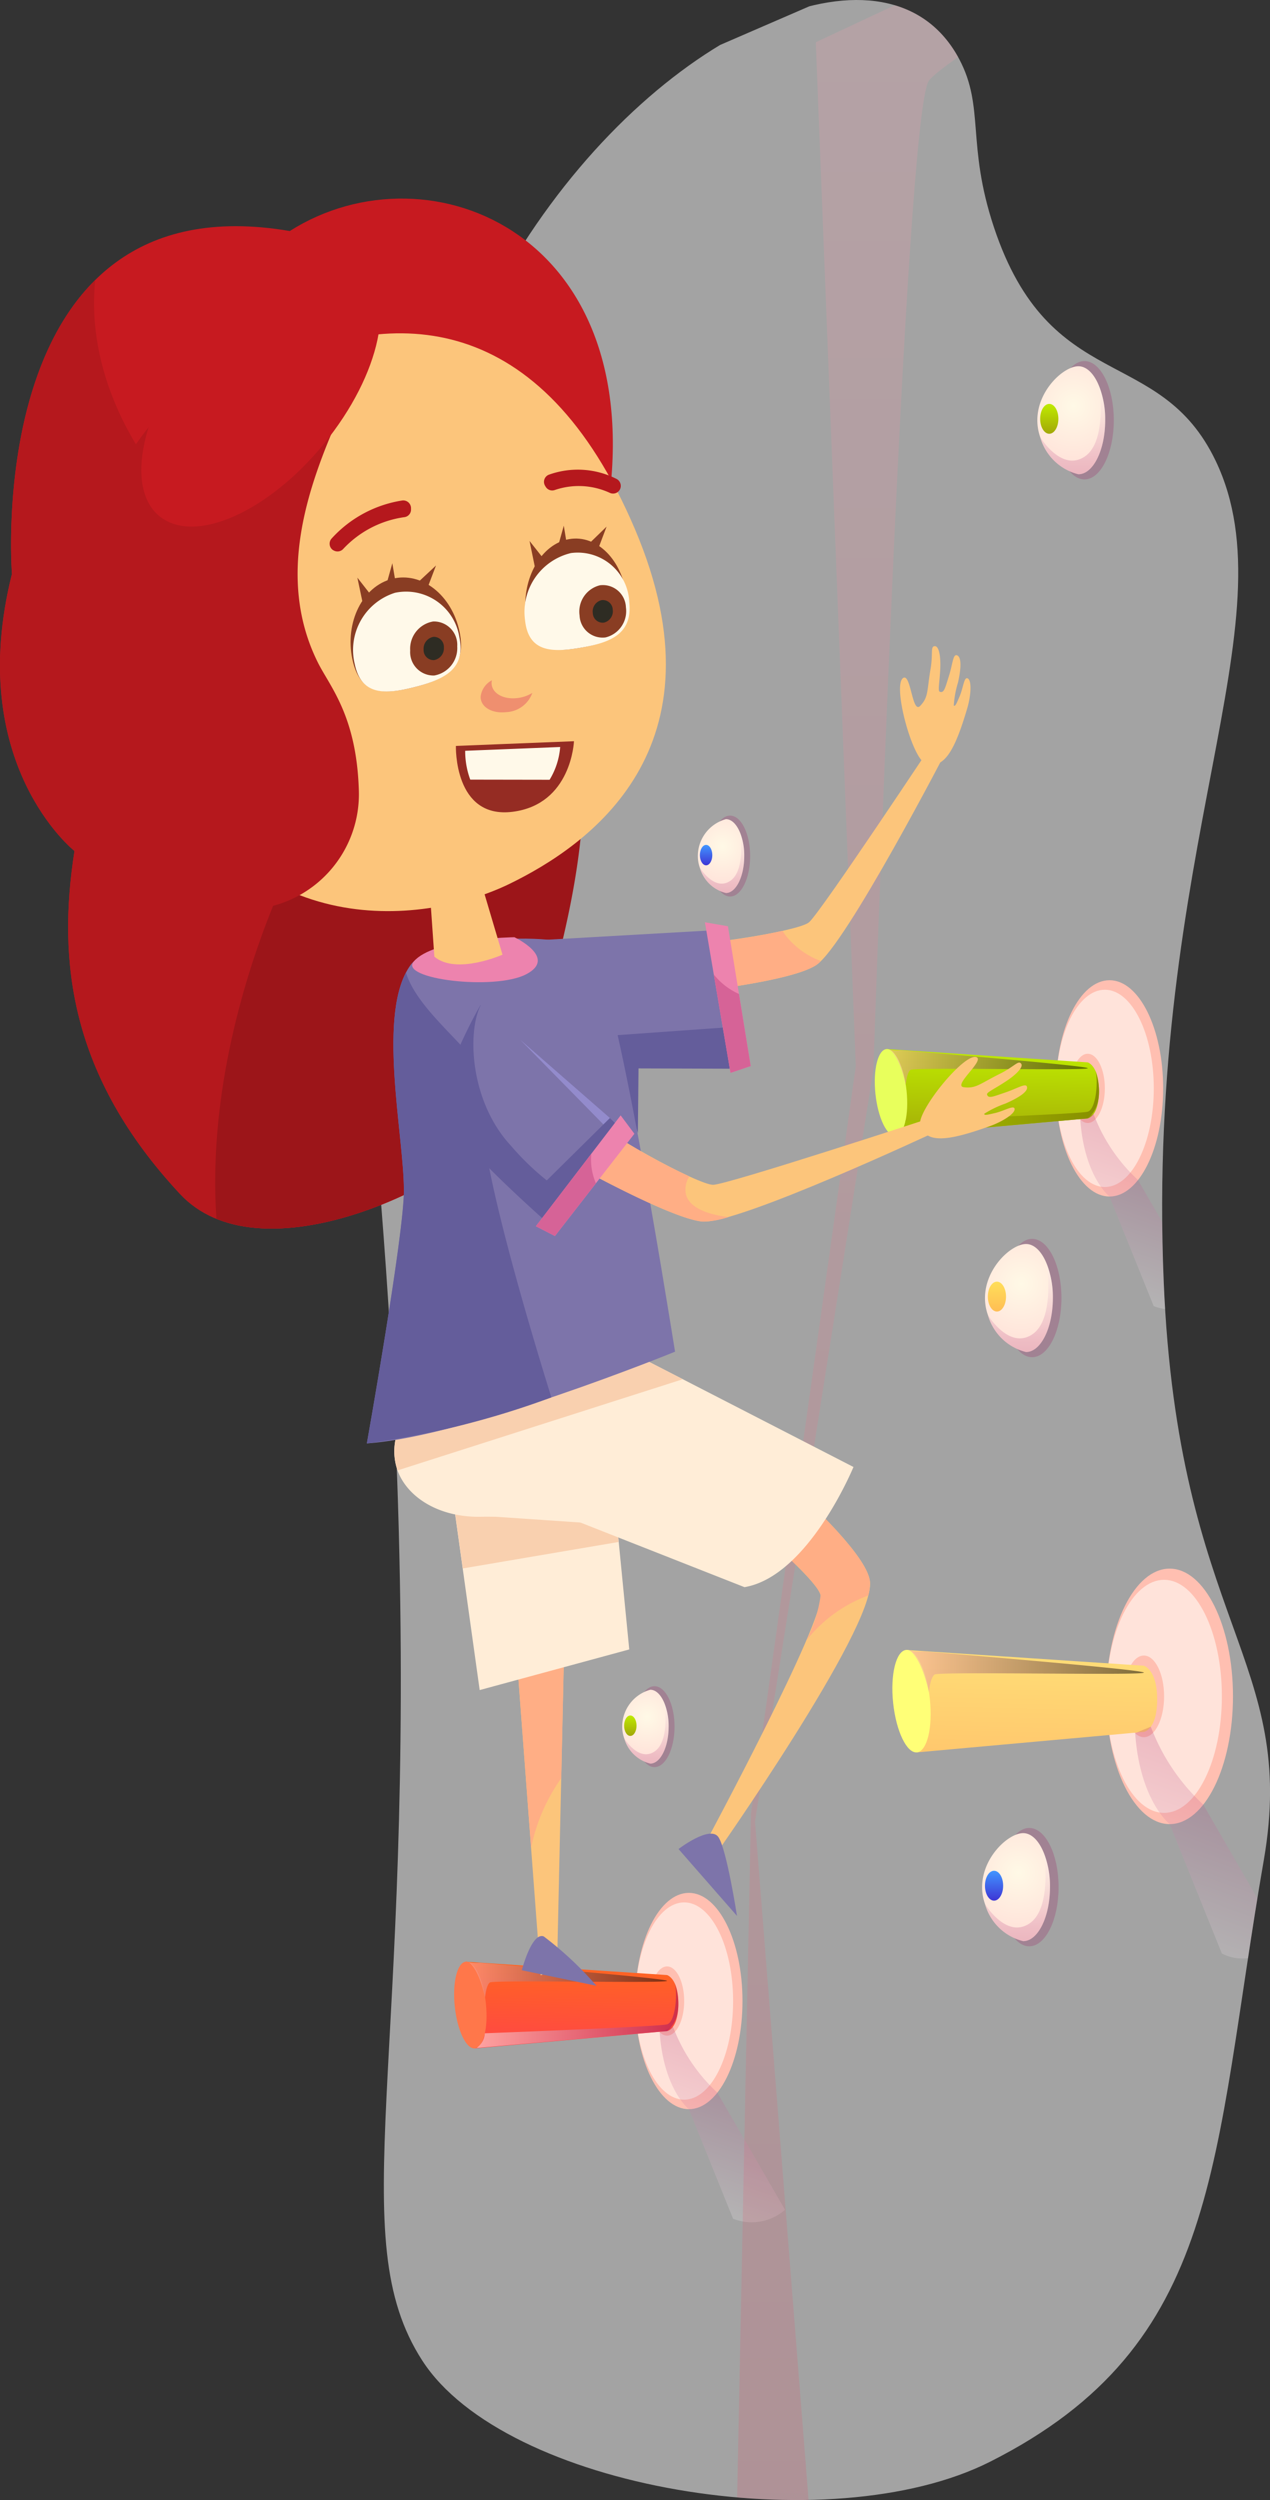 <svg xmlns="http://www.w3.org/2000/svg" xmlns:xlink="http://www.w3.org/1999/xlink" width="73.412" height="144.474" viewBox="0 0 73.412 144.474"><rect x="0" y="0" width="73.412" height="144.474" fill="#333333" stroke="none"/><defs><style>.a{fill:none;}.b{clip-path:url(#a);}.c{fill:#a3a3a3;}.aa,.ad,.ae,.ah,.ak,.an,.ao,.ar,.au,.d,.j,.y{opacity:0.2;}.aa,.ad,.ae,.ah,.ak,.an,.ao,.ar,.au,.d,.j,.l,.y{mix-blend-mode:multiply;}.aa,.ad,.ae,.ah,.ak,.an,.ao,.ar,.au,.d,.j,.k,.l,.r,.y,.z{isolation:isolate;}.d{fill:url(#b);}.e{fill:url(#c);}.f{fill:url(#d);}.g{fill:url(#e);}.h{fill:url(#f);}.i{fill:url(#g);}.j{fill:url(#h);}.k,.l,.r,.z{opacity:0.5;}.k,.r,.z{mix-blend-mode:color-dodge;}.k{fill:url(#i);}.l{fill:url(#j);}.m{fill:url(#k);}.n{fill:url(#l);}.o{fill:url(#m);}.p{fill:url(#n);}.q{fill:#e8ff5c;}.r{fill:url(#p);}.s{fill:url(#q);}.t{fill:url(#r);}.u{fill:url(#s);}.v{fill:url(#t);}.w{fill:url(#u);}.x{fill:url(#v);}.y{fill:url(#w);}.z{fill:url(#x);}.aa{fill:url(#z);}.ab{fill:url(#aa);}.ac{fill:url(#ab);}.ad{fill:url(#ac);}.ae{fill:url(#ad);}.af{fill:url(#ae);}.ag{fill:url(#af);}.ah{fill:url(#ah);}.ai{fill:url(#ai);}.aj{fill:url(#aj);}.ak{fill:url(#al);}.al{fill:url(#am);}.am{fill:url(#an);}.an{fill:url(#ao);}.ao{fill:url(#ap);}.ap{fill:url(#aq);}.aq{fill:url(#ar);}.ar{fill:url(#at);}.as{fill:url(#au);}.at{fill:url(#av);}.au{fill:url(#ax);}.av{fill:url(#ay);}.aw{fill:url(#az);}.ax{fill:#c71a20;}.ay{fill:#b5181d;}.az{fill:#9c1519;}.ba{fill:#fcc57b;}.bb{fill:#ffae85;}.bc{fill:#7d74aa;}.bd{fill:#ffedd7;}.be{fill:#f9d0af;}.bf{fill:#645d9b;}.bg{fill:#ed83ae;}.bh{fill:#d66397;}.bi{fill:#938bcc;}.bj{fill:#893d23;}.bk{fill:#fff9e9;}.bl{fill:#2e2c23;}.bm{fill:#ef8f6f;}.bn{fill:#952c23;}</style><clipPath id="a"><path class="a" d="M161.934,592.284c8.186-12.788,21.248-18.258,25.237-10.736,1.478,2.787.413,4.91,2,9.7,3.237,9.742,9.577,6.747,12.819,13.507,4.472,9.323-4.048,22.4-3,47.447.824,19.781,7.793,21.852,5.785,33.427-3.011,17.353-2.369,27.976-15.82,34.763-9.278,4.682-28.045,1.567-32.827-5.852-4.649-7.211-.382-17.06-1.4-49.525-.855-27.212-4.356-36.324-.6-52.988C155.079,607.778,157.3,599.523,161.934,592.284Z" transform="translate(-152.42 -578.129)"/></clipPath><linearGradient id="b" x1="0.5" y1="1" x2="0.5" gradientUnits="objectBoundingBox"><stop offset="0" stop-color="#d84057"/><stop offset="1" stop-color="#ffa9ba"/></linearGradient><radialGradient id="c" cx="0.5" cy="0.5" r="0.354" gradientTransform="translate(7.334 -0.075) scale(2.016 1.149)" gradientUnits="objectBoundingBox"><stop offset="0" stop-color="#fff9e6"/><stop offset="1" stop-color="#ffbfb1"/></radialGradient><radialGradient id="d" cx="0.521" cy="0.367" r="0.452" gradientTransform="translate(8.07 -0.055) scale(2.016 1.149)" gradientUnits="objectBoundingBox"><stop offset="0" stop-color="#fff9e6"/><stop offset="1" stop-color="#ffe3da"/></radialGradient><radialGradient id="e" cx="0.521" cy="0.367" r="0.452" gradientTransform="translate(24.097 -0.055) scale(2.016 1.149)" xlink:href="#c"/><linearGradient id="f" x1="0.453" y1="1.14" x2="0.518" y2="0.006" gradientUnits="objectBoundingBox"><stop offset="0" stop-color="#ff424a"/><stop offset="1" stop-color="#ff6620"/></linearGradient><linearGradient id="g" x1="-8.206" y1="-5.905" x2="-7.835" y2="-6.892" gradientUnits="objectBoundingBox"><stop offset="0" stop-color="#ff774a"/><stop offset="1" stop-color="#ff9836"/></linearGradient><linearGradient id="h" x1="0.392" y1="0.972" x2="0.596" y2="0.044" gradientUnits="objectBoundingBox"><stop offset="0" stop-color="#fff"/><stop offset="1" stop-color="#9d0057"/></linearGradient><linearGradient id="i" y1="0.5" x2="1" y2="0.5" gradientUnits="objectBoundingBox"><stop offset="0" stop-color="#ffb0ad"/><stop offset="1"/></linearGradient><linearGradient id="j" x1="0" y1="0.5" x2="1" y2="0.5" xlink:href="#h"/><radialGradient id="k" cx="0.5" cy="0.5" r="0.354" gradientTransform="translate(6.739 -0.075) scale(2.016 1.149)" xlink:href="#c"/><radialGradient id="l" cx="0.521" cy="0.367" r="0.452" gradientTransform="translate(7.417 -0.055) scale(2.016 1.149)" xlink:href="#d"/><radialGradient id="m" cx="0.521" cy="0.367" r="0.452" gradientTransform="translate(22.238 -0.055) scale(2.016 1.149)" xlink:href="#c"/><linearGradient id="n" x1="0.453" y1="1.14" x2="0.518" y2="0.005" gradientUnits="objectBoundingBox"><stop offset="0" stop-color="#a2a709"/><stop offset="1" stop-color="#bfeb00"/></linearGradient><linearGradient id="p" x1="0" y1="0.5" x2="1" y2="0.5" xlink:href="#i"/><linearGradient id="q" y1="0.5" x2="1" y2="0.5" gradientUnits="objectBoundingBox"><stop offset="0" stop-color="#a9c200"/><stop offset="1" stop-color="#868c00"/></linearGradient><radialGradient id="r" cx="0.5" cy="0.5" r="0.354" gradientTransform="translate(5.556 -0.075) scale(2.016 1.149)" xlink:href="#c"/><radialGradient id="s" cx="0.521" cy="0.367" r="0.452" gradientTransform="translate(6.121 -0.055) scale(2.016 1.149)" xlink:href="#d"/><radialGradient id="t" cx="0.521" cy="0.367" r="0.452" gradientTransform="translate(18.542 -0.055) scale(2.016 1.149)" xlink:href="#c"/><linearGradient id="u" x1="0.453" y1="1.14" x2="0.518" y2="0.005" gradientUnits="objectBoundingBox"><stop offset="0" stop-color="#ffc56c"/><stop offset="1" stop-color="#ffde77"/></linearGradient><linearGradient id="v" x1="-6.082" y1="-4.373" x2="-5.799" y2="-5.367" gradientUnits="objectBoundingBox"><stop offset="0" stop-color="#ff7"/><stop offset="1" stop-color="#ffff95"/></linearGradient><linearGradient id="w" x1="0.392" y1="0.972" x2="0.596" y2="0.044" xlink:href="#h"/><linearGradient id="x" x1="0" y1="0.5" x2="1" y2="0.5" xlink:href="#i"/><linearGradient id="z" x1="0.086" y1="-2.818" x2="0.086" y2="-3.822" xlink:href="#h"/><radialGradient id="aa" cx="0.521" cy="0.367" r="0.528" gradientTransform="translate(-0.296) scale(1.591 1)" xlink:href="#d"/><linearGradient id="ab" x1="0.5" y1="1" x2="0.5" gradientUnits="objectBoundingBox"><stop offset="0" stop-color="#e4432f"/><stop offset="1" stop-color="#ff6436"/></linearGradient><linearGradient id="ac" x1="0.5" y1="1" x2="0.5" gradientUnits="objectBoundingBox"><stop offset="0" stop-color="#9d0057"/><stop offset="1" stop-color="#fff"/></linearGradient><linearGradient id="ad" x1="-13.309" y1="0.5" x2="-12.16" y2="0.5" xlink:href="#h"/><radialGradient id="ae" cx="0.521" cy="0.367" r="0.528" gradientTransform="translate(-0.296) scale(1.591 1)" xlink:href="#d"/><linearGradient id="af" x1="0.5" y1="1" x2="0.5" gradientUnits="objectBoundingBox"><stop offset="0" stop-color="#3e35d5"/><stop offset="1" stop-color="#4196ff"/></linearGradient><linearGradient id="ah" x1="-13.302" y1="0.5" x2="-12.153" y2="0.5" xlink:href="#h"/><radialGradient id="ai" cx="0.521" cy="0.367" r="0.528" gradientTransform="translate(-0.296) scale(1.591 1)" xlink:href="#d"/><linearGradient id="aj" x1="0.5" y1="1" x2="0.5" gradientUnits="objectBoundingBox"><stop offset="0" stop-color="#ffbe54"/><stop offset="1" stop-color="#ffde59"/></linearGradient><linearGradient id="al" x1="-13.169" y1="0.5" x2="-12.02" y2="0.5" xlink:href="#h"/><radialGradient id="am" cx="0.521" cy="0.367" r="0.528" gradientTransform="translate(-0.296) scale(1.591 1)" xlink:href="#d"/><linearGradient id="an" x1="0.5" y1="1" x2="0.5" y2="0" xlink:href="#n"/><linearGradient id="ao" x1="0.5" y1="1" x2="0.5" y2="0" xlink:href="#ac"/><linearGradient id="ap" x1="-7.783" y1="-5.03" x2="-7.353" y2="-6.096" xlink:href="#h"/><radialGradient id="aq" cx="0.521" cy="0.367" r="0.528" gradientTransform="translate(-0.296) scale(1.591 1)" xlink:href="#d"/><linearGradient id="ar" x1="0.5" y1="1" x2="0.5" y2="0" xlink:href="#f"/><linearGradient id="at" x1="-20.825" y1="0.5" x2="-19.676" y2="0.5" xlink:href="#h"/><radialGradient id="au" cx="0.521" cy="0.367" r="0.528" gradientTransform="translate(-0.296) scale(1.591 1)" xlink:href="#d"/><linearGradient id="av" x1="0.5" y1="1" x2="0.5" y2="0" xlink:href="#n"/><linearGradient id="ax" x1="-20.544" y1="0.5" x2="-19.395" y2="0.5" xlink:href="#h"/><radialGradient id="ay" cx="0.521" cy="0.367" r="0.528" gradientTransform="translate(-0.296) scale(1.591 1)" xlink:href="#d"/><linearGradient id="az" x1="0.5" y1="1" x2="0.5" y2="0" xlink:href="#af"/></defs><g transform="translate(20.698)"><g class="b"><g transform="translate(-3.949 -17.027)"><path class="c" d="M143.652,699.661l58.587,31.979V551.477L148.166,574.9Z" transform="translate(-143.652 -546.454)"/><path class="d" d="M171.082,706.4s33.921,10.651,40.077,8.485,6.156-163.412,6.156-163.412V729.763Z" transform="translate(-158.727 -546.454)"/><g transform="translate(9.501 126.416)"><ellipse class="e" cx="3.099" cy="6.25" rx="3.099" ry="6.25" transform="translate(10.471)"/><path class="f" d="M193.649,827.914c0,3.149-1.266,5.7-2.828,5.7s-2.828-2.553-2.828-5.7,1.266-5.7,2.828-5.7S193.649,824.764,193.649,827.914Z" transform="translate(-177.522 -821.664)"/><path class="g" d="M191.855,832.435c0,1.1-.444,2-.99,2s-.99-.894-.99-2,.443-2,.99-2S191.855,831.332,191.855,832.435Z" transform="translate(-178.556 -826.185)"/><path class="h" d="M177.8,830.6l-11.637-.772a12.28,12.28,0,0,0,.532,5.012l11.105-1s.643-.084.653-1.567S177.8,830.6,177.8,830.6Z" transform="translate(-165.492 -825.851)"/><path class="i" d="M166.582,832.238c.147,1.384-.136,2.548-.633,2.6s-1.017-1.026-1.164-2.411.136-2.548.632-2.6S166.435,830.854,166.582,832.238Z" transform="translate(-164.746 -825.849)"/><path class="j" d="M191.9,838.166a9.99,9.99,0,0,0,2.565,3.813l3.908,6.768a2.934,2.934,0,0,1-3,.518l-2.557-6.333s-1.459-1.142-1.686-4.447Z" transform="translate(-179.247 -830.432)"/><path class="k" d="M167.543,831.922s.057-.71.279-.866,10.3.061,10.24-.094-10.828-1.042-10.828-1.042a2.048,2.048,0,0,1-.655-.041S167.128,830.1,167.543,831.922Z" transform="translate(-165.753 -825.878)"/><path class="l" d="M168.112,835.49s10.044-.381,10.532-.517.622-1.8.444-2.372c0,0,.7,1.829-.444,2.76l-11.005.976A1.13,1.13,0,0,0,168.112,835.49Z" transform="translate(-166.336 -827.375)"/></g><g transform="translate(33.818 73.674)"><ellipse class="m" cx="3.099" cy="6.25" rx="3.099" ry="6.25" transform="translate(10.471)"/><path class="n" d="M247.638,710.814c0,3.149-1.266,5.7-2.828,5.7s-2.828-2.553-2.828-5.7,1.266-5.7,2.828-5.7S247.638,707.664,247.638,710.814Z" transform="translate(-231.511 -704.564)"/><path class="o" d="M245.844,715.335c0,1.1-.443,2-.99,2s-.99-.894-.99-2,.444-2,.99-2S245.844,714.232,245.844,715.335Z" transform="translate(-232.545 -709.085)"/><path class="p" d="M231.79,713.5l-11.637-.772a12.278,12.278,0,0,0,.532,5.011l11.1-1s.643-.084.653-1.566S231.79,713.5,231.79,713.5Z" transform="translate(-219.481 -708.752)"/><path class="q" d="M220.571,715.139c.147,1.384-.136,2.548-.632,2.6s-1.017-1.026-1.165-2.41.136-2.549.633-2.6S220.424,713.755,220.571,715.139Z" transform="translate(-218.735 -708.749)"/><path class="j" d="M245.886,721.066a9.992,9.992,0,0,0,2.565,3.813l3.908,6.768a2.934,2.934,0,0,1-3,.517l-2.557-6.333s-1.459-1.142-1.686-4.447Z" transform="translate(-233.237 -713.333)"/><path class="r" d="M221.532,714.822s.058-.71.279-.865,10.3.06,10.24-.095-10.828-1.042-10.828-1.042a2.035,2.035,0,0,1-.655-.041S221.117,713,221.532,714.822Z" transform="translate(-219.742 -708.778)"/><path class="s" d="M222.1,718.391s10.045-.381,10.532-.517.623-1.8.444-2.372c0,0,.7,1.829-.444,2.76l-11.005.976A1.13,1.13,0,0,0,222.1,718.391Z" transform="translate(-220.325 -710.275)"/></g><g transform="translate(34.834 107.678)"><ellipse class="t" cx="3.661" cy="7.382" rx="3.661" ry="7.382" transform="translate(12.367)"/><ellipse class="u" cx="3.34" cy="6.735" rx="3.34" ry="6.735" transform="translate(12.367 0.646)"/><ellipse class="v" cx="1.17" cy="2.359" rx="1.17" ry="2.359" transform="translate(13.368 5.023)"/><path class="w" d="M236.408,790.738l-13.745-.911a14.5,14.5,0,0,0,.628,5.919l13.116-1.185s.76-.1.771-1.85S236.408,790.738,236.408,790.738Z" transform="translate(-221.871 -785.127)"/><path class="x" d="M223.158,792.671c.173,1.635-.161,3.01-.747,3.072s-1.2-1.213-1.375-2.847.161-3.01.747-3.072S222.985,791.037,223.158,792.671Z" transform="translate(-220.99 -785.125)"/><path class="y" d="M253.058,799.672a11.8,11.8,0,0,0,3.029,4.5l4.615,7.994s-1.78,1.527-3.538.611l-3.02-7.48s-1.723-1.349-1.991-5.253Z" transform="translate(-238.118 -790.538)"/><path class="z" d="M224.293,792.3s.068-.839.33-1.022,12.161.072,12.094-.112-12.789-1.231-12.789-1.231a2.414,2.414,0,0,1-.773-.048S223.8,790.141,224.293,792.3Z" transform="translate(-222.18 -785.159)"/><path class="l" d="M224.966,796.512s11.864-.45,12.439-.61.736-2.121.524-2.8c0,0,.825,2.16-.524,3.259l-13,1.153A1.334,1.334,0,0,0,224.966,796.512Z" transform="translate(-222.868 -786.927)"/></g><g transform="translate(46.633 158.078)"><path class="aa" d="M253.553,895.565c.265,2.5-.749,4.651-2.266,4.812s-2.961-1.732-3.226-4.228.75-4.651,2.266-4.812S253.288,893.069,253.553,895.565Z" transform="translate(-247.644 -891.311)"/><path class="ab" d="M251.908,895.048c0,2.071-.835,3.756-1.865,3.756-.824,0-2.162-1.084-2.656-2.58a3.524,3.524,0,0,1-.2-1.176c0-2.076,1.832-3.756,2.856-3.756.586,0,1.106.542,1.447,1.393v.005A6.3,6.3,0,0,1,251.908,895.048Z" transform="translate(-247.187 -891.292)"/><path class="ac" d="M248.893,898.142c0,.574-.283,1.04-.632,1.04s-.632-.465-.632-1.04.283-1.039.632-1.039S248.893,897.568,248.893,898.142Z" transform="translate(-247.429 -894.486)"/><path class="ad" d="M252.152,896.754c0,2.071-.835,3.756-1.865,3.756-.824,0-2.162-1.084-2.656-2.58,0,0,1.458,2.423,3.079,1.361,1.583-1.035,1.051-4.721,1.024-4.895A6.3,6.3,0,0,1,252.152,896.754Z" transform="translate(-247.432 -892.998)"/></g><g transform="translate(40.022 122.664)"><ellipse class="ae" cx="1.696" cy="3.42" rx="1.696" ry="3.42" transform="translate(1.029)"/><path class="af" d="M236.432,816.451c0,1.721-.694,3.121-1.549,3.121a3.049,3.049,0,0,1-2.207-2.144,2.93,2.93,0,0,1-.167-.977c0-1.725,1.522-3.121,2.374-3.121.486,0,.919.45,1.2,1.158v0A5.235,5.235,0,0,1,236.432,816.451Z" transform="translate(-232.509 -813.03)"/><path class="ag" d="M233.927,819.022c0,.477-.235.864-.526.864s-.525-.387-.525-.864.235-.863.525-.863S233.927,818.545,233.927,819.022Z" transform="translate(-232.711 -815.684)"/><path class="ad" d="M236.635,817.869c0,1.721-.694,3.121-1.549,3.121a3.05,3.05,0,0,1-2.207-2.144s1.212,2.013,2.558,1.13c1.315-.86.874-3.923.851-4.067A5.235,5.235,0,0,1,236.635,817.869Z" transform="translate(-232.712 -814.448)"/></g><g transform="translate(40.188 88.62)"><ellipse class="ah" cx="1.696" cy="3.42" rx="1.696" ry="3.42" transform="translate(1.029)"/><path class="ai" d="M236.8,740.866c0,1.721-.694,3.121-1.549,3.121a3.05,3.05,0,0,1-2.207-2.144,2.93,2.93,0,0,1-.167-.977c0-1.725,1.522-3.121,2.374-3.121.486,0,.919.45,1.2,1.158v0A5.235,5.235,0,0,1,236.8,740.866Z" transform="translate(-232.877 -737.446)"/><path class="aj" d="M234.295,743.438c0,.477-.235.864-.526.864s-.525-.387-.525-.864.235-.864.525-.864S234.295,742.961,234.295,743.438Z" transform="translate(-233.079 -740.1)"/><path class="ad" d="M237,742.284c0,1.721-.694,3.121-1.549,3.121a3.05,3.05,0,0,1-2.207-2.144s1.212,2.013,2.558,1.131c1.315-.86.874-3.923.851-4.067A5.235,5.235,0,0,1,237,742.284Z" transform="translate(-233.08 -738.864)"/></g><g transform="translate(43.214 37.893)"><ellipse class="ak" cx="1.696" cy="3.42" rx="1.696" ry="3.42" transform="translate(1.029)"/><path class="al" d="M243.519,628.242c0,1.721-.694,3.121-1.549,3.121a3.05,3.05,0,0,1-2.207-2.144,2.93,2.93,0,0,1-.167-.977c0-1.725,1.522-3.121,2.374-3.121.486,0,.919.45,1.2,1.158v0A5.234,5.234,0,0,1,243.519,628.242Z" transform="translate(-239.596 -624.821)"/><path class="am" d="M241.014,630.813c0,.477-.236.864-.526.864s-.526-.386-.526-.864.235-.863.526-.863S241.014,630.336,241.014,630.813Z" transform="translate(-239.798 -627.475)"/><path class="an" d="M243.722,629.66c0,1.721-.694,3.121-1.549,3.121a3.05,3.05,0,0,1-2.207-2.144s1.212,2.013,2.558,1.13c1.315-.86.874-3.923.851-4.067A5.235,5.235,0,0,1,243.722,629.66Z" transform="translate(-239.799 -626.239)"/></g><g transform="translate(52.334 10.878)"><path class="ao" d="M267.009,569.5c.45,2.382-.162,4.5-1.367,4.726s-2.548-1.518-3-3.9.162-4.5,1.367-4.726S266.558,567.115,267.009,569.5Z" transform="translate(-261.301 -565.081)"/><path class="ap" d="M264.527,568.2c0,2.054-.828,3.726-1.849,3.726-.817,0-2.145-1.075-2.634-2.559a3.5,3.5,0,0,1-.2-1.167c0-2.059,1.817-3.726,2.834-3.726.581,0,1.1.538,1.435,1.382v.005A6.247,6.247,0,0,1,264.527,568.2Z" transform="translate(-259.844 -564.477)"/><path class="aq" d="M261.536,571.272c0,.569-.281,1.031-.627,1.031s-.627-.462-.627-1.031.281-1.031.627-1.031S261.536,570.7,261.536,571.272Z" transform="translate(-260.085 -567.645)"/><path class="ad" d="M264.77,569.9c0,2.054-.828,3.726-1.849,3.726-.817,0-2.145-1.075-2.634-2.559,0,0,1.446,2.4,3.054,1.349,1.57-1.027,1.043-4.682,1.016-4.854A6.247,6.247,0,0,1,264.77,569.9Z" transform="translate(-260.087 -566.17)"/></g><g transform="translate(19.215 114.473)"><path class="ar" d="M190.2,796.818c0,1.291-.519,2.338-1.16,2.338s-1.159-1.047-1.159-2.338.519-2.338,1.159-2.338S190.2,795.527,190.2,796.818Z" transform="translate(-187.172 -794.48)"/><path class="as" d="M189,797.068c0,1.176-.474,2.134-1.059,2.134a2.085,2.085,0,0,1-1.509-1.466,2,2,0,0,1-.114-.668,2.212,2.212,0,0,1,1.623-2.134c.332,0,.628.308.822.791v0A3.58,3.58,0,0,1,189,797.068Z" transform="translate(-186.314 -794.73)"/><path class="at" d="M187.283,798.827c0,.326-.161.59-.359.59s-.359-.264-.359-.59.161-.591.359-.591S187.283,798.5,187.283,798.827Z" transform="translate(-186.452 -796.544)"/><path class="ad" d="M189.135,798.037c0,1.177-.474,2.134-1.059,2.134a2.085,2.085,0,0,1-1.509-1.466s.828,1.376,1.749.773c.9-.588.6-2.682.582-2.78A3.579,3.579,0,0,1,189.135,798.037Z" transform="translate(-186.453 -795.699)"/></g><g transform="translate(23.59 64.161)"><ellipse class="au" cx="1.16" cy="2.338" rx="1.16" ry="2.338" transform="translate(0.704)"/><path class="av" d="M198.708,685.364c0,1.176-.474,2.134-1.059,2.134a2.085,2.085,0,0,1-1.509-1.466,2,2,0,0,1-.114-.668,2.212,2.212,0,0,1,1.623-2.134c.332,0,.628.308.822.791v0A3.578,3.578,0,0,1,198.708,685.364Z" transform="translate(-196.026 -683.025)"/><path class="aw" d="M197,687.121c0,.326-.161.591-.359.591s-.359-.264-.359-.591.161-.59.359-.59S197,686.8,197,687.121Z" transform="translate(-196.164 -684.839)"/><path class="ad" d="M198.847,686.333c0,1.176-.474,2.134-1.059,2.134A2.085,2.085,0,0,1,196.279,687s.828,1.376,1.749.773c.9-.588.6-2.682.582-2.78A3.578,3.578,0,0,1,198.847,686.333Z" transform="translate(-196.165 -683.995)"/></g><path class="d" d="M247.064,540.325s-33.656,19.64-35.048,21.7-3.2,57.113-3.2,57.113l-6.844,43.473,3.514,44.521,41.574,27.17-46.233-27.17.91-44.966,6.06-43.2-2.312-59.173Z" transform="translate(-175.077 -540.325)"/></g></g></g><g transform="translate(0 11.475)"><path class="ax" d="M116.872,661.13c-6.359-6.822-7.1-13.466-6.1-19.82,0,0-6.368-5.038-3.615-16.011,0,0-1.813-22.866,16.061-19.817,8.119-5.154,21.156.268,18.263,16.8-2.157,12.317-2.243,30.621-6.534,35.445C132.116,660.908,121.385,665.973,116.872,661.13Z" transform="translate(-106.467 -603.606)"/><path class="ay" d="M124.247,632.1c-8.006-3.5-12.992-11.124-12.276-18.041-5.713,5.642-4.814,16.985-4.814,16.985-2.753,10.973,3.615,16.011,3.615,16.011-1,6.354-.26,13,6.1,19.82,4.513,4.843,15.244-.222,18.076-3.405,3.893-4.376,4.326-19.849,5.983-31.879C136.6,634.368,130.322,634.756,124.247,632.1Z" transform="translate(-106.467 -609.351)"/><path class="az" d="M150.127,690.293a8.082,8.082,0,0,0,1.224-1.96c4.057-11.186,7.866-28.03-3.724-25.139-4.92,1.227-14.462,17.523-13.469,31.936C139.289,697.218,147.673,693.052,150.127,690.293Z" transform="translate(-121.646 -636.175)"/><path class="ba" d="M172.563,785.515l.945-.341.828-37.405-4.47,1.817Z" transform="translate(-141.311 -682.837)"/><path class="bb" d="M173.753,774.125l.584-26.356-4.47,1.817,2.144,28.564A10.593,10.593,0,0,1,173.753,774.125Z" transform="translate(-141.31 -682.837)"/><path class="bc" d="M173.437,828.513l4.315.9a19.846,19.846,0,0,0-3.049-2.855C174.005,826.3,173.437,828.513,173.437,828.513Z" transform="translate(-143.273 -726.128)"/><path class="bd" d="M173.57,767.409l.267,2.753.1.977.609,6.213L165.9,779.7l-.981-7.025-.44-3.146-.327-2.343Z" transform="translate(-138.172 -693.506)"/><path class="be" d="M174.236,773.021l-9.354-.637.44,3.146L174.331,774Z" transform="translate(-138.571 -696.365)"/><path class="ba" d="M192.559,782.4l.443.893s9.3-13.205,9.031-15.92-11.307-11.232-11.307-11.232l-1.875,2.715s10.061,7.878,10.329,9.3S192.559,782.4,192.559,782.4Z" transform="translate(-151.744 -687.436)"/><path class="bb" d="M199.18,768.152a7.755,7.755,0,0,1-.836,2.625,8.153,8.153,0,0,1,3.587-2.612,2.459,2.459,0,0,0,.1-.8c-.268-2.715-11.307-11.232-11.307-11.232l-1.875,2.715S198.912,766.729,199.18,768.152Z" transform="translate(-151.744 -687.436)"/><path class="bc" d="M193.545,814.286l3.38,3.865s-.591-3.834-1.071-4.55S193.545,814.286,193.545,814.286Z" transform="translate(-154.324 -718.906)"/><path class="bd" d="M183.614,758.894s-2.6,6.319-6.3,6.945l-9.733-3.833a50.446,50.446,0,0,0-5.653-.234c-2.3,0-4.1-1.121-4.671-2.68a3.345,3.345,0,0,1,.144-2.554,4.435,4.435,0,0,1,2.59-1.68,44.778,44.778,0,0,1,8.369-1.721h.014c1.937-.243,3.347-.356,3.347-.356l2.027,1.04Z" transform="translate(-134.279 -685.592)"/><path class="be" d="M173.75,753.822l-16.489,5.27a3.345,3.345,0,0,1,.144-2.554,4.435,4.435,0,0,1,2.59-1.68l8.369-1.721h.014c1.937-.243,3.347-.356,3.347-.356Z" transform="translate(-134.279 -685.592)"/><path class="ba" d="M225.856,664.628c.219-.743.272-1.611.023-1.73-.211-.1-.252.545-.463,1.038-.189.438-.249.591-.339.535a5.8,5.8,0,0,1,.246-1.336c.191-.86.2-1.458-.049-1.566s-.25.494-.49,1.237c-.209.659-.268.961-.517.863-.116-.04-.016-.5.025-1.24.05-.837-.081-1.376-.291-1.392-.3-.014-.105.4-.269,1.335-.212,1.256-.108,1.612-.6,2.12-.464.472-.533-1.945-.99-1.609-.609.446.539,4.658,1.3,4.93C224.537,668.2,225.155,667,225.856,664.628Z" transform="translate(-169.945 -635.17)"/><path class="ba" d="M228.587,717.728c.735-.265,1.472-.735,1.421-1-.042-.23-.594.121-1.121.244-.468.108-.628.15-.636.045a5.9,5.9,0,0,1,1.231-.593c.812-.356,1.308-.7,1.244-.963-.067-.247-.551.092-1.3.34-.66.223-.94.354-1.01.1-.037-.116.4-.308,1.022-.713.71-.454,1.071-.877.958-1.054-.165-.246-.384.15-1.245.574-1.148.572-1.376.866-2.083.772-.66-.091,1.264-1.573.719-1.739-.725-.222-3.467,3.179-3.235,3.947C224.9,718.786,226.242,718.568,228.587,717.728Z" transform="translate(-171.36 -664.126)"/><path class="ba" d="M189.811,684.888c2.3.18,8.573-.805,9.221-1.339s7.314-10.593,7.314-10.593l.755.442s-5.936,11.484-7.644,12.615-9.39,1.812-9.39,1.812Z" transform="translate(-152.272 -641.72)"/><path class="bb" d="M197.711,697.862c-.076-.1-.136-.2-.2-.3a35.683,35.683,0,0,1-7.7.849l.256,2.938s7.682-.682,9.39-1.812a2,2,0,0,0,.268-.23A4.662,4.662,0,0,1,197.711,697.862Z" transform="translate(-152.272 -655.243)"/><path class="bc" d="M174.393,698.045l11.33-.644.568,7.642s-7.651-.051-9.214-.934S174.393,698.045,174.393,698.045Z" transform="translate(-143.798 -655.155)"/><path class="bf" d="M186.056,716.016l-1.861-5.609,7.417-.528.209,2.421-5.726-.019Z" transform="translate(-149.185 -662.013)"/><path class="bg" d="M199.583,704.777l-1.168.39-1.479-8.7,1.331.229Z" transform="translate(-156.188 -654.643)"/><path class="bh" d="M198.073,703.16l.967,5.685,1.168-.391-.679-4.167A3.878,3.878,0,0,1,198.073,703.16Z" transform="translate(-156.813 -658.32)"/><path class="bc" d="M166.678,699.545c1.34,2.069,4.019,18.748,4.688,22.885,0,0-12.053,4.914-17.813,5.3,0,0,2.143-12.025,2.143-14.611,0-3.256-1.607-10.344.4-13.058C157.286,698.457,165.623,697.916,166.678,699.545Z" transform="translate(-132.345 -655.791)"/><path class="bg" d="M159.452,699.787c-.856,1.013,4.68,1.689,6.507.732s-.685-2.139-.685-2.139S160.593,698.435,159.452,699.787Z" transform="translate(-135.538 -655.693)"/><path class="bf" d="M164.216,727.47c-1.862-6-4.728-15.925-3.905-17.737.713-1.568-3.667-4.109-4.5-6.812-1.562,2.984-.12,9.511-.12,12.6,0,2.586-2.143,14.611-2.143,14.611A49.925,49.925,0,0,0,164.216,727.47Z" transform="translate(-132.345 -658.189)"/><path class="ba" d="M177.965,720.022c1.7,1.54,7.268,4.582,8.116,4.56s12.466-3.827,12.466-3.827l.316.8s-11.321,5.3-13.383,5.149-9.172-4.237-9.172-4.237Z" transform="translate(-144.852 -667.587)"/><path class="bb" d="M184.509,725.162a1.374,1.374,0,0,1,.194-1.064,35.645,35.645,0,0,1-6.738-4.077l-1.656,2.451s7.111,4.082,9.172,4.237a5.062,5.062,0,0,0,1.482-.263C185.617,726.285,184.71,725.853,184.509,725.162Z" transform="translate(-144.852 -667.587)"/><path class="bc" d="M166.091,707.079l8.526,7.44L170.345,720s-5.237-5.268-5.821-6.939S166.091,707.079,166.091,707.079Z" transform="translate(-138.319 -660.474)"/><g transform="translate(30.074 48.614)"><path class="bi" d="M179.068,717.476l.393-.505-6.224-5.432Z" transform="translate(-173.237 -711.539)"/><path class="bi" d="M177.384,734.212l.084.085.938-1.2Z" transform="translate(-175.516 -723.385)"/></g><path class="bf" d="M167.245,715.192c-2.328-2.518-2.527-6.493-1.735-8.1l-.011-.009s-2.653,4.592-2.069,6.262S169.752,720,169.752,720l1.26-1.617A15.3,15.3,0,0,1,167.245,715.192Z" transform="translate(-137.727 -660.474)"/><path class="bf" d="M175.529,725.678l4.15-4.1.76.712-4.052,4.9Z" transform="translate(-144.423 -668.444)"/><path class="bg" d="M176.341,728.213l-1.1-.566,4.9-6.405.794,1.061Z" transform="translate(-144.264 -668.258)"/><path class="bh" d="M178.444,726.168l-3.205,4.186,1.1.566,2.37-3.048A3.479,3.479,0,0,1,178.444,726.168Z" transform="translate(-144.263 -670.965)"/><path class="ba" d="M161.8,694.9l-.342-4.9,2.911.169,1.37,4.617S163.061,695.972,161.8,694.9Z" transform="translate(-136.692 -651.09)"/><path class="ba" d="M143.9,652.724c4.578-2.22,12.668-7.828,7.276-20.512s-13.966-12.876-21.206-9.365-12.026,10.324-6.583,22S139.317,654.946,143.9,652.724Z" transform="translate(-114.474 -613.108)"/><path class="ay" d="M125.1,652.729a6.672,6.672,0,0,0,6.147-6.9c-.135-4.29-1.666-5.962-2.36-7.349-4.977-9.949,7.857-21.233.89-20.161-17.893,2.752-22.468,35.408-4.772,34.417Z" transform="translate(-110.505 -611.653)"/><path class="ax" d="M135.739,621.142c3.02-4.119,3.577-8.469,1.244-9.719s-6.673,1.075-9.693,5.193-3.577,8.469-1.244,9.719S132.719,625.26,135.739,621.142Z" transform="translate(-116.435 -607.716)"/><path class="bj" d="M157.766,655.366c-.441-2.128-2.188-3.5-3.9-3.064s-2.74,2.51-2.3,4.636,1.884,2.052,3.595,1.618S158.208,657.489,157.766,655.366Z" transform="translate(-131.2 -630.325)"/><path class="bj" d="M179.736,650.614c-.226-2.131-1.715-3.633-3.324-3.354s-2.735,2.239-2.511,4.37,1.56,2.187,3.173,1.905S179.961,652.745,179.736,650.614Z" transform="translate(-143.513 -627.579)"/><g transform="translate(30.61 18.905)"><path class="bj" d="M174.743,649.075l-.315-1.534.762.964Z" transform="translate(-174.428 -646.658)"/><path class="bj" d="M177.87,647.118l.43-1.538.208,1.269Z" transform="translate(-176.32 -645.58)"/><path class="bj" d="M181.842,646.779l1.114-1.081-.462,1.22Z" transform="translate(-178.502 -645.645)"/></g><g transform="translate(20.657 21.074)"><path class="bj" d="M152.658,653.8l-.328-1.558.782,1Z" transform="translate(-152.33 -651.409)"/><path class="bj" d="M155.861,651.936l.431-1.542.218,1.289Z" transform="translate(-154.27 -650.394)"/><path class="bj" d="M159.912,651.741l1.132-1.057-.466,1.221Z" transform="translate(-156.497 -650.554)"/></g><path class="bk" d="M157.951,656.665a3.117,3.117,0,0,0-3.72-2.586A3.464,3.464,0,0,0,151.9,658.2c.386,1.852,1.791,1.751,3.459,1.329S158.332,658.514,157.951,656.665Z" transform="translate(-131.394 -631.298)"/><path class="bk" d="M179.85,651.877a2.982,2.982,0,0,0-3.365-2.839,3.5,3.5,0,0,0-2.659,3.889c.2,1.856,1.572,1.866,3.237,1.579S180.048,653.735,179.85,651.877Z" transform="translate(-143.475 -628.553)"/><path class="bj" d="M161.827,659.3a1.351,1.351,0,0,0-1.389-1.436,1.6,1.6,0,0,0-1.33,1.683,1.352,1.352,0,0,0,1.388,1.44A1.608,1.608,0,0,0,161.827,659.3Z" transform="translate(-135.397 -633.424)"/><path class="bj" d="M183.517,654.476a1.331,1.331,0,0,0-1.5-1.274,1.564,1.564,0,0,0-1.179,1.74,1.332,1.332,0,0,0,1.5,1.274A1.563,1.563,0,0,0,183.517,654.476Z" transform="translate(-147.336 -630.854)"/><path class="bl" d="M183.692,655.669a.571.571,0,0,0-.645-.549.671.671,0,0,0-.508.75.572.572,0,0,0,.646.549A.672.672,0,0,0,183.692,655.669Z" transform="translate(-148.273 -631.913)"/><path class="bl" d="M162,660.457a.583.583,0,0,0-.6-.62.693.693,0,0,0-.573.726.583.583,0,0,0,.6.62A.692.692,0,0,0,162,660.457Z" transform="translate(-136.341 -634.509)"/><g transform="translate(31.445 15.666)"><path class="ay" d="M180.076,639.724a4.277,4.277,0,0,0-3.17-.16.44.44,0,0,1-.531-.192l-.03-.049a.444.444,0,0,1,.2-.638,4.951,4.951,0,0,1,3.925.236.454.454,0,0,1,.219.568h0A.447.447,0,0,1,180.076,639.724Z" transform="translate(-176.28 -638.387)"/></g><g transform="translate(19.053 17.44)"><path class="ay" d="M153.078,643.3a5.961,5.961,0,0,0-3.519,1.831.446.446,0,0,1-.568.084l-.008,0a.447.447,0,0,1-.109-.671,6.964,6.964,0,0,1,4.1-2.21.451.451,0,0,1,.5.475l0,.079A.44.44,0,0,1,153.078,643.3Z" transform="translate(-148.768 -642.327)"/></g><path class="bm" d="M168.8,665.412a.965.965,0,0,0-.021.121c-.025.592.632,1,1.463.91a2.159,2.159,0,0,0,.892-.3,1.679,1.679,0,0,1-1.525,1.112c-.831.09-1.486-.317-1.462-.909A1.231,1.231,0,0,1,168.8,665.412Z" transform="translate(-140.363 -637.574)"/><path class="bn" d="M171.8,673.231l-6.825.272s-.129,4.239,3.281,3.806S171.8,673.231,171.8,673.231Z" transform="translate(-138.622 -641.871)"/><path class="bk" d="M166.169,674.191a4.733,4.733,0,0,0,.294,1.667l4.585.008a4.266,4.266,0,0,0,.612-1.894Z" transform="translate(-139.279 -642.278)"/></g></svg>